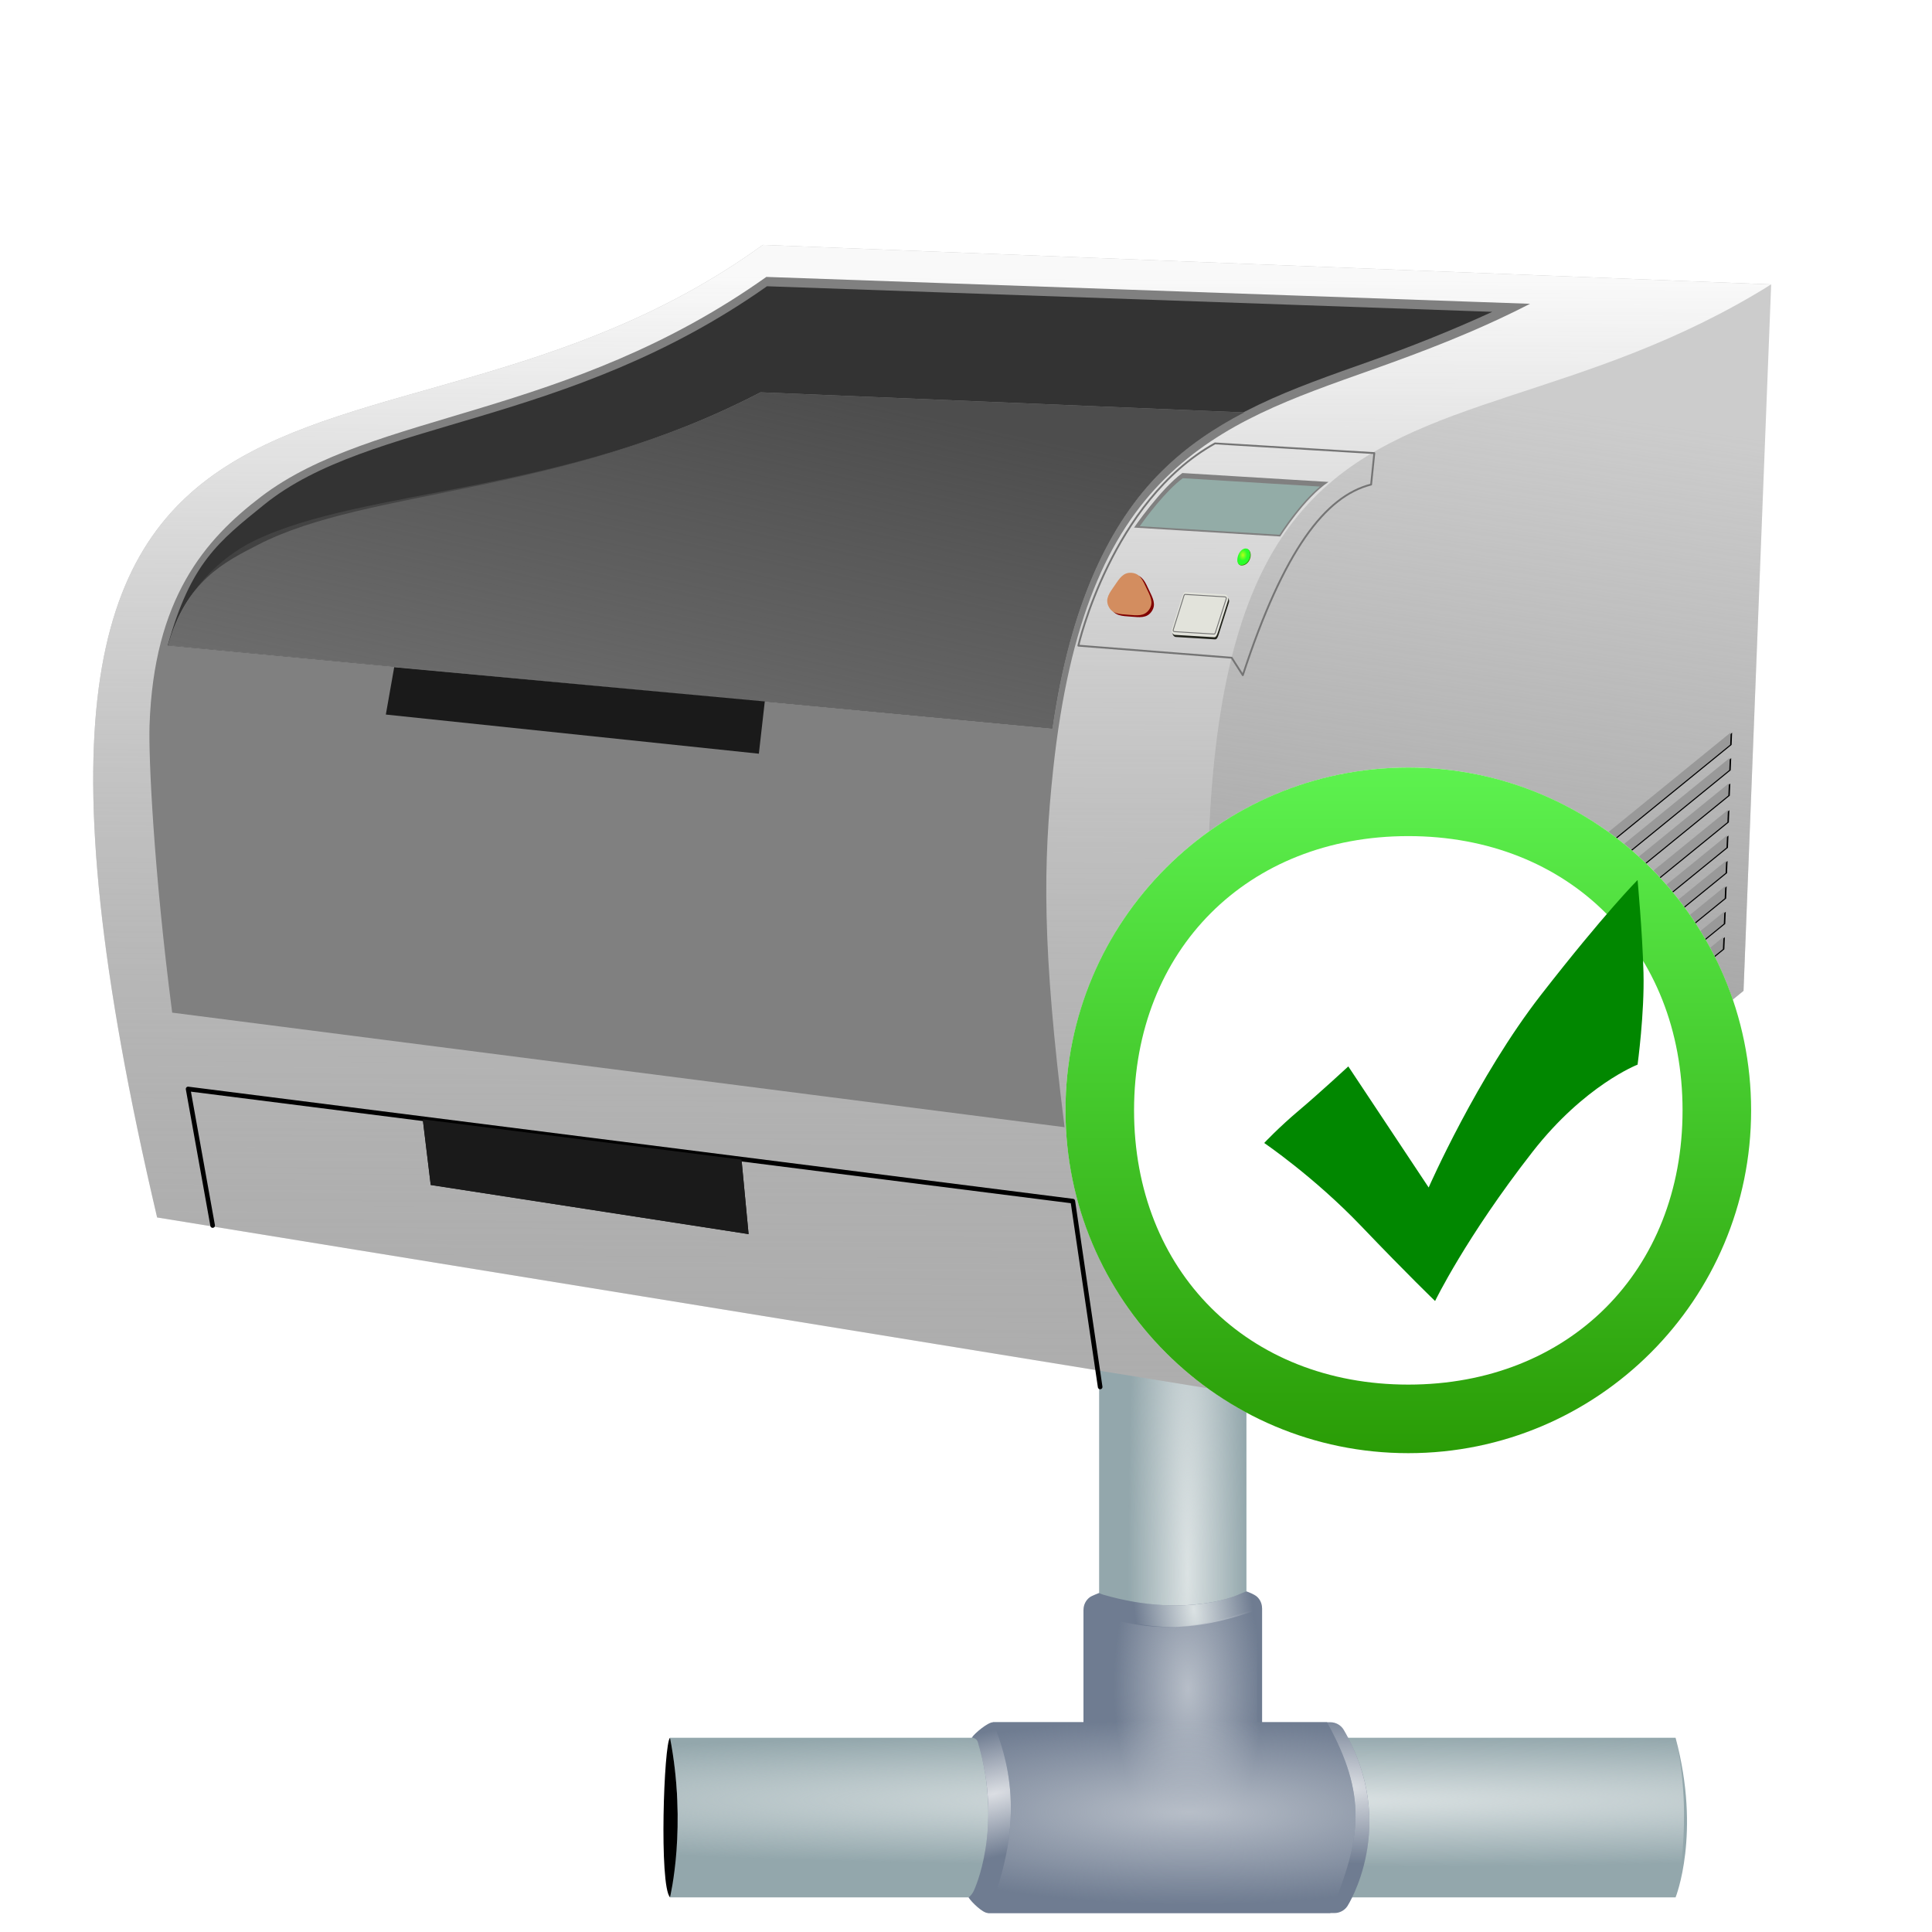 <?xml version="1.0" encoding="UTF-8" standalone="no"?>
<!-- Created with Inkscape (http://www.inkscape.org/) -->

<svg
   xmlns:dc="http://purl.org/dc/elements/1.1/"
   xmlns:cc="http://creativecommons.org/ns#"
   xmlns:rdf="http://www.w3.org/1999/02/22-rdf-syntax-ns#"
   xmlns:svg="http://www.w3.org/2000/svg"
   xmlns="http://www.w3.org/2000/svg"
   xmlns:xlink="http://www.w3.org/1999/xlink"
   xmlns:sodipodi="http://sodipodi.sourceforge.net/DTD/sodipodi-0.dtd"
   xmlns:inkscape="http://www.inkscape.org/namespaces/inkscape"
   width="250"
   height="250"
   id="svg2404"
   sodipodi:version="0.32"
   inkscape:version="0.48.4 r9939"
   version="1.0"
   sodipodi:docname="impressora_laser.svg"
   inkscape:output_extension="org.inkscape.output.svg.inkscape">
  <defs
     id="defs2406">
    <linearGradient
       inkscape:collect="always"
       id="linearGradient3305">
      <stop
         style="stop-color:#dbdee3;stop-opacity:1;"
         offset="0"
         id="stop3308" />
      <stop
         style="stop-color:#dbdee3;stop-opacity:0;"
         offset="1"
         id="stop3310" />
    </linearGradient>
    <linearGradient
       inkscape:collect="always"
       id="linearGradient3281">
      <stop
         style="stop-color:#dbe2e3;stop-opacity:1;"
         offset="0"
         id="stop3283" />
      <stop
         style="stop-color:#dbe2e3;stop-opacity:0;"
         offset="1"
         id="stop3285" />
    </linearGradient>
    <linearGradient
       inkscape:collect="always"
       id="linearGradient3260">
      <stop
         style="stop-color:#b7bec8;stop-opacity:1;"
         offset="0"
         id="stop3262" />
      <stop
         style="stop-color:#b7bec8;stop-opacity:0;"
         offset="1"
         id="stop3264" />
    </linearGradient>
    <linearGradient
       inkscape:collect="always"
       id="linearGradient3226">
      <stop
         style="stop-color:#dbe2e3;stop-opacity:1;"
         offset="0"
         id="stop3228" />
      <stop
         style="stop-color:#dbe2e3;stop-opacity:0;"
         offset="1"
         id="stop3230" />
    </linearGradient>
    <linearGradient
       inkscape:collect="always"
       id="linearGradient3303">
      <stop
         style="stop-color:#f9f9f9;stop-opacity:1"
         offset="0"
         id="stop3305" />
      <stop
         style="stop-color:#808080;stop-opacity:0;"
         offset="1"
         id="stop3307" />
    </linearGradient>
    <linearGradient
       inkscape:collect="always"
       id="linearGradient3285">
      <stop
         style="stop-color:#999999;stop-opacity:1;"
         offset="0"
         id="stop3287" />
      <stop
         style="stop-color:#999999;stop-opacity:0;"
         offset="1"
         id="stop3289" />
    </linearGradient>
    <linearGradient
       inkscape:collect="always"
       id="linearGradient3280">
      <stop
         style="stop-color:#b5ff1a;stop-opacity:1;"
         offset="0"
         id="stop3282" />
      <stop
         style="stop-color:#b5ff1a;stop-opacity:0;"
         offset="1"
         id="stop3284" />
    </linearGradient>
    <linearGradient
       inkscape:collect="always"
       id="linearGradient3231">
      <stop
         style="stop-color:#4d4d4d;stop-opacity:1;"
         offset="0"
         id="stop3233" />
      <stop
         style="stop-color:#4d4d4d;stop-opacity:0;"
         offset="1"
         id="stop3235" />
    </linearGradient>
    <linearGradient
       inkscape:collect="always"
       xlink:href="#linearGradient3231"
       id="linearGradient3237"
       x1="92.376"
       y1="89.031"
       x2="86.3"
       y2="145.91"
       gradientUnits="userSpaceOnUse"
       gradientTransform="matrix(0.998,6.0776583e-2,-8.6552867e-2,1.421,16.447,-82.426)" />
    <linearGradient
       inkscape:collect="always"
       xlink:href="#linearGradient3285"
       id="linearGradient3291"
       x1="181.717"
       y1="153.027"
       x2="190.707"
       y2="47.668"
       gradientUnits="userSpaceOnUse"
       gradientTransform="matrix(0.998,6.0791373e-2,-6.0791373e-2,0.998,7.581,-7.223)" />
    <linearGradient
       inkscape:collect="always"
       xlink:href="#linearGradient3303"
       id="linearGradient3309"
       x1="8.369"
       y1="42.011"
       x2="18.105"
       y2="218.209"
       gradientUnits="userSpaceOnUse"
       gradientTransform="matrix(0.998,6.0791373e-2,-6.0791373e-2,0.998,7.581,-7.223)" />
    <radialGradient
       inkscape:collect="always"
       xlink:href="#linearGradient3280"
       id="radialGradient3320"
       gradientUnits="userSpaceOnUse"
       gradientTransform="matrix(0.693,3.649051e-6,-2.3429088e-6,0.902,60.43,-28.3)"
       cx="139.29"
       cy="110.29"
       fx="139.29"
       fy="110.29"
       r="0.814" />
    <radialGradient
       inkscape:collect="always"
       xlink:href="#linearGradient3226"
       id="radialGradient3331"
       gradientUnits="userSpaceOnUse"
       gradientTransform="matrix(0.117,1.4644193e-8,-3.1172896e-7,1.256,-235.395,-36.687)"
       cx="-293.04"
       cy="143.391"
       fx="-293.04"
       fy="143.391"
       r="108.627" />
    <radialGradient
       inkscape:collect="always"
       xlink:href="#linearGradient3226"
       id="radialGradient3333"
       gradientUnits="userSpaceOnUse"
       gradientTransform="matrix(1.5044734e-4,-0.131,2.24,2.5775122e-3,-668.868,149.65)"
       cx="-320.55"
       cy="188.508"
       fx="-320.55"
       fy="188.508"
       r="108.627" />
    <radialGradient
       inkscape:collect="always"
       xlink:href="#linearGradient3305"
       id="radialGradient3335"
       gradientUnits="userSpaceOnUse"
       gradientTransform="matrix(0.971,-0.24,7.4109289e-2,0.3,-23.305,58.582)"
       cx="-311.086"
       cy="191.408"
       fx="-311.086"
       fy="191.408"
       r="42.936" />
    <radialGradient
       inkscape:collect="always"
       xlink:href="#linearGradient3281"
       id="radialGradient3337"
       gradientUnits="userSpaceOnUse"
       gradientTransform="matrix(0.291,-4.1974378e-2,0.107,0.739,-212.215,-5.009)"
       cx="-265.151"
       cy="196.179"
       fx="-265.151"
       fy="196.179"
       r="42.936" />
    <radialGradient
       inkscape:collect="always"
       xlink:href="#linearGradient3305"
       id="radialGradient3339"
       gradientUnits="userSpaceOnUse"
       gradientTransform="matrix(1.031,2.6456449e-2,-9.6649346e-3,0.377,11.075,103.424)"
       cx="-236.938"
       cy="244.741"
       fx="-236.938"
       fy="244.741"
       r="42.936" />
    <radialGradient
       inkscape:collect="always"
       xlink:href="#linearGradient3260"
       id="radialGradient3341"
       gradientUnits="userSpaceOnUse"
       gradientTransform="matrix(0.403,-5.3349126e-3,1.1817403e-2,0.892,-161.229,19.078)"
       cx="-273.716"
       cy="165.469"
       fx="-273.716"
       fy="165.469"
       r="39.373" />
    <radialGradient
       inkscape:collect="always"
       xlink:href="#linearGradient3260"
       id="radialGradient3343"
       gradientUnits="userSpaceOnUse"
       gradientTransform="matrix(1.979,6.474734e-3,-1.6412851e-3,0.502,264.334,95.525)"
       cx="-269.504"
       cy="200.816"
       fx="-269.504"
       fy="200.816"
       r="39.373" />
    <filter
       inkscape:collect="always"
       id="filter3454"
       x="-0.05"
       width="1.1"
       y="-0.139"
       height="1.278">
      <feGaussianBlur
         inkscape:collect="always"
         stdDeviation="4.858"
         id="feGaussianBlur3456" />
    </filter>
    <linearGradient
       id="SVGID_1_"
       gradientUnits="userSpaceOnUse"
       x1="306"
       y1="-333"
       x2="306"
       y2="-373"
       gradientTransform="matrix(1,0,0,-1,-285,-332)">
      <stop
         offset="0"
         style="stop-color:#5DF24F"
         id="stop7" />
      <stop
         offset="1"
         style="stop-color:#2A9C06"
         id="stop9" />
    </linearGradient>
  </defs>
  <sodipodi:namedview
     id="base"
     pagecolor="#ffffff"
     bordercolor="#666666"
     borderopacity="1.0"
     gridtolerance="10000"
     guidetolerance="10"
     objecttolerance="10"
     inkscape:pageopacity="0.0"
     inkscape:pageshadow="2"
     inkscape:zoom="2.464"
     inkscape:cx="125"
     inkscape:cy="141.23377"
     inkscape:document-units="px"
     inkscape:current-layer="layer1"
     showgrid="false"
     inkscape:window-width="1440"
     inkscape:window-height="846"
     inkscape:window-x="0"
     inkscape:window-y="6"
     inkscape:window-maximized="0" />
  <g
     inkscape:label="Layer 1"
     inkscape:groupmode="layer"
     id="layer1">
    <g
       id="g3318"
       transform="matrix(0.604,0,0,0.604,316.555,116.951)">
      <path
         sodipodi:nodetypes="cccc"
         id="path3246"
         d="M -380.563,178.681 C -381.876,179.863 -382.915,210.353 -380.551,212.849 L -360.908,196.941 L -380.563,178.681 z"
         style="fill:#000000;fill-opacity:1;fill-rule:evenodd;stroke:none;stroke-width:1px;stroke-linecap:butt;stroke-linejoin:miter;stroke-opacity:1" />
      <path
         sodipodi:nodetypes="ccccccccc"
         id="rect2445"
         d="M -288.625,73.922 L -288.625,178.672 L -380.563,178.672 C -376.848,197.617 -380.563,212.86 -380.563,212.86 L -165.125,212.86 C -165.125,212.86 -159.615,199.238 -165.125,178.672 L -257.063,178.672 L -257.063,73.922 C -257.063,73.922 -270.051,79.123 -288.625,73.922 z"
         style="opacity:1;fill:#93a7ac;fill-opacity:1;fill-rule:evenodd;stroke:none;stroke-width:0.2;stroke-linecap:round;stroke-linejoin:round;stroke-miterlimit:4;stroke-dasharray:none;stroke-opacity:1" />
      <path
         style="opacity:1;fill:url(#radialGradient3331);fill-opacity:1;fill-rule:evenodd;stroke:none;stroke-width:0.2;stroke-linecap:round;stroke-linejoin:round;stroke-miterlimit:4;stroke-dasharray:none;stroke-opacity:1"
         d="M -288.625,73.922 L -288.625,178.672 L -380.563,178.672 C -376.848,197.617 -380.563,212.86 -380.563,212.86 L -165.125,212.86 C -165.125,212.86 -161.039,196.596 -165.125,178.672 L -257.063,178.672 L -257.063,73.922 C -257.063,73.922 -270.051,79.123 -288.625,73.922 z"
         id="path3224"
         sodipodi:nodetypes="ccccccccc" />
      <path
         sodipodi:nodetypes="ccccccccc"
         id="path3234"
         d="M -288.625,73.922 L -288.625,178.672 L -380.563,178.672 C -376.848,197.617 -380.563,212.86 -380.563,212.86 L -165.125,212.86 C -165.125,212.86 -161.039,196.596 -165.125,178.672 L -257.063,178.672 L -257.063,73.922 C -257.063,73.922 -270.051,79.123 -288.625,73.922 z"
         style="opacity:1;fill:url(#radialGradient3333);fill-opacity:1;fill-rule:evenodd;stroke:none;stroke-width:0.2;stroke-linecap:round;stroke-linejoin:round;stroke-miterlimit:4;stroke-dasharray:none;stroke-opacity:1" />
      <path
         sodipodi:nodetypes="ccscsscccsccscccccccsc"
         id="path3243"
         d="M -257.057,147.308 C -257.057,147.308 -258.124,147.69 -258.562,147.906 C -258.562,147.906 -260.972,149.147 -266,149.875 C -271.028,150.603 -278.39,150.704 -287.688,148.031 C -288.194,147.883 -288.639,147.653 -288.639,147.653 C -288.639,147.653 -290.213,148.251 -290.634,148.568 C -291.477,149.202 -291.972,150.196 -291.969,151.25 L -291.969,175.344 L -311.375,175.344 C -312.429,175.341 -315.292,177.669 -315.926,178.675 C -315.926,178.675 -314.889,178.613 -314.594,179.625 C -309.095,198.187 -315.469,211.438 -315.469,211.438 C -315.963,212.475 -316.597,212.878 -316.597,212.878 C -315.982,213.849 -313.587,216.223 -312.438,216.219 L -238.219,216.219 C -237.105,216.223 -236.062,215.672 -235.438,214.75 C -235.438,214.75 -224.35,197.534 -236.188,177.031 C -236.783,175.987 -237.892,175.343 -239.094,175.344 L -253.719,175.344 L -253.719,150.906 C -253.718,150.003 -254.083,149.138 -254.731,148.508 C -255.378,147.878 -257.057,147.308 -257.057,147.308 z"
         style="fill:#6f7c91;fill-opacity:1;fill-rule:evenodd;stroke:none;stroke-width:0.2;stroke-linecap:round;stroke-linejoin:round;stroke-miterlimit:4;stroke-opacity:1" />
      <path
         style="fill:url(#radialGradient3335);fill-opacity:1;fill-rule:evenodd;stroke:none;stroke-width:0.2;stroke-linecap:round;stroke-linejoin:round;stroke-miterlimit:4;stroke-opacity:1"
         d="M -257.057,147.308 C -257.057,147.308 -258.124,147.69 -258.562,147.906 C -258.562,147.906 -260.972,149.147 -266,149.875 C -271.028,150.603 -278.39,150.704 -287.688,148.031 C -288.194,147.883 -288.639,147.653 -288.639,147.653 C -288.639,147.653 -290.213,148.251 -290.634,148.568 C -291.477,149.202 -291.972,150.196 -291.969,151.25 L -291.969,175.344 L -311.375,175.344 C -312.429,175.341 -315.292,177.669 -315.926,178.675 C -315.926,178.675 -314.889,178.613 -314.594,179.625 C -309.095,198.187 -315.469,211.438 -315.469,211.438 C -315.963,212.475 -316.597,212.878 -316.597,212.878 C -315.982,213.849 -313.587,216.223 -312.438,216.219 L -238.219,216.219 C -237.105,216.223 -236.062,215.672 -235.438,214.75 C -235.438,214.75 -232.423,210.07 -231.216,202.684 C -230.108,195.904 -230.522,186.844 -236.188,177.031 C -236.783,175.987 -237.892,175.343 -239.094,175.344 L -253.719,175.344 L -253.719,150.906 C -253.718,150.003 -254.083,149.138 -254.731,148.508 C -255.378,147.878 -257.057,147.308 -257.057,147.308 z"
         id="path3277"
         sodipodi:nodetypes="ccscsscccsccscccsccccsc" />
      <path
         inkscape:transform-center-y="22.627417"
         sodipodi:nodetypes="ccscsscccsccscccccccsc"
         id="path3279"
         d="M -257.057,147.308 C -257.057,147.308 -258.124,147.69 -258.562,147.906 C -258.562,147.906 -260.972,149.147 -266,149.875 C -271.028,150.603 -278.39,150.704 -287.688,148.031 C -288.194,147.883 -288.639,147.653 -288.639,147.653 C -288.639,147.653 -290.213,148.251 -290.634,148.568 C -291.477,149.202 -291.972,150.196 -291.969,151.25 L -291.969,175.344 L -311.375,175.344 C -312.429,175.341 -315.292,177.669 -315.926,178.675 C -315.926,178.675 -314.889,178.613 -314.594,179.625 C -309.095,198.187 -315.469,211.438 -315.469,211.438 C -315.963,212.475 -316.597,212.878 -316.597,212.878 C -315.982,213.849 -313.587,216.223 -312.438,216.219 L -238.219,216.219 C -237.105,216.223 -236.062,215.672 -235.438,214.75 C -235.438,214.75 -224.35,197.534 -236.188,177.031 C -236.783,175.987 -237.892,175.343 -239.094,175.344 L -253.719,175.344 L -253.719,150.906 C -253.718,150.003 -254.083,149.138 -254.731,148.508 C -255.378,147.878 -257.057,147.308 -257.057,147.308 z"
         style="fill:url(#radialGradient3337);fill-opacity:1;fill-rule:evenodd;stroke:none;stroke-width:0.2;stroke-linecap:round;stroke-linejoin:round;stroke-miterlimit:4;stroke-opacity:1" />
      <path
         sodipodi:nodetypes="ccscsscccsccscccccccsc"
         id="path3314"
         d="M -257.057,147.308 C -257.057,147.308 -258.124,147.69 -258.562,147.906 C -258.562,147.906 -260.972,149.147 -266,149.875 C -271.028,150.603 -278.39,150.704 -287.688,148.031 C -288.194,147.883 -288.639,147.653 -288.639,147.653 C -288.639,147.653 -290.213,148.251 -290.634,148.568 C -291.477,149.202 -291.972,150.196 -291.969,151.25 L -291.969,175.344 L -311.375,175.344 C -312.429,175.341 -315.292,177.669 -315.926,178.675 C -315.926,178.675 -314.889,178.613 -314.594,179.625 C -309.095,198.187 -315.469,211.438 -315.469,211.438 C -315.963,212.475 -316.597,212.878 -316.597,212.878 C -315.982,213.849 -313.587,216.223 -312.438,216.219 L -238.219,216.219 C -237.105,216.223 -236.062,215.672 -235.438,214.75 C -235.438,214.75 -224.35,197.534 -236.188,177.031 C -236.783,175.987 -237.892,175.343 -239.094,175.344 L -253.719,175.344 L -253.719,150.906 C -253.718,150.003 -254.083,149.138 -254.731,148.508 C -255.378,147.878 -257.057,147.308 -257.057,147.308 z"
         style="fill:url(#radialGradient3339);fill-opacity:1;fill-rule:evenodd;stroke:none;stroke-width:0.2;stroke-linecap:round;stroke-linejoin:round;stroke-miterlimit:4;stroke-opacity:1" />
      <path
         style="fill:#6f7c91;fill-opacity:1;fill-rule:evenodd;stroke:none;stroke-width:0.2;stroke-linecap:round;stroke-linejoin:round;stroke-miterlimit:4;stroke-opacity:1"
         d="M -291.969,151.25 L -291.969,175.344 L -311.375,175.344 C -308.345,182.719 -304.018,196.024 -312.438,216.219 L -239.092,216.219 C -232.363,200.238 -231.19,190.941 -239.795,175.344 L -253.719,175.344 L -253.719,150.906 C -270.198,156.87 -278.512,155.528 -291.969,151.25 z"
         id="path3248"
         sodipodi:nodetypes="ccccccccc" />
      <path
         id="path3250"
         d="M -254.781,150.906 C -271.26,156.87 -279.574,155.528 -293.031,151.25 L -293.031,175.344 L -312.438,175.344 C -310.578,179.869 -308.247,186.63 -308.656,195.844 L -234.812,196.812 C -234.498,190.136 -236.272,183.63 -240.844,175.344 L -254.781,175.344 L -254.781,150.906 z"
         style="fill:url(#radialGradient3341);fill-opacity:1;fill-rule:evenodd;stroke:none;stroke-width:0.2;stroke-linecap:round;stroke-linejoin:round;stroke-miterlimit:4;stroke-opacity:1" />
      <path
         style="fill:url(#radialGradient3343);fill-opacity:1;fill-rule:evenodd;stroke:none;stroke-width:0.2;stroke-linecap:round;stroke-linejoin:round;stroke-miterlimit:4;stroke-opacity:1"
         d="M -291.969,151.25 L -291.969,175.344 L -311.375,175.344 C -308.345,182.719 -304.018,196.024 -312.438,216.219 L -239.092,216.219 C -232.363,200.238 -231.19,190.941 -239.795,175.344 L -253.719,175.344 L -253.719,150.906 C -270.198,156.87 -278.512,155.528 -291.969,151.25 z"
         id="path3268"
         sodipodi:nodetypes="ccccccccc" />
    </g>
    <g
       id="g3345">
      <path
         sodipodi:nodetypes="ccsccc"
         id="rect2428"
         d="M 98.706,31.69 C 98.706,31.69 229.188,36.803 229.188,36.803 C 227.124,38.3 225.072,39.658 223.038,40.901 C 178.73,67.965 142.727,39.345 161.402,180.475 L 20.331,157.538 C -9.735,29.457 48.117,68.368 98.706,31.69 z"
         style="fill:#b3b3b3;fill-opacity:1;stroke:none;stroke-width:2.7;stroke-miterlimit:4;stroke-opacity:1" />
      <path
         style="fill:url(#linearGradient3309);fill-opacity:1;stroke:none;stroke-width:2.7;stroke-miterlimit:4;stroke-opacity:1"
         d="M 98.706,31.69 C 98.706,31.69 229.188,36.803 229.188,36.803 C 227.124,38.3 225.072,39.658 223.038,40.901 C 178.73,67.965 142.727,39.345 161.402,180.475 L 20.331,157.538 C -9.735,29.457 48.117,68.368 98.706,31.69 z"
         id="path3293"
         sodipodi:nodetypes="ccsccc" />
      <path
         style="fill:#cccccc;fill-opacity:1;stroke:none;stroke-width:2.7;stroke-miterlimit:4;stroke-opacity:1"
         d="M 225.611,128.215 C 225.611,128.215 229.188,36.803 229.188,36.803 C 180.921,66.926 141.87,32.867 161.402,180.475 C 161.402,180.475 225.611,128.215 225.611,128.215 z"
         id="path2431"
         sodipodi:nodetypes="cccc" />
      <path
         sodipodi:nodetypes="ccssccsssc"
         id="path2435"
         d="M 197.986,39.311 C 177.717,38.59 100.309,35.874 99.164,35.833 C 73.352,54.175 48.311,53.207 33.799,64.258 C 26.472,69.838 19.9,77.468 19.35,93.868 C 19.213,97.948 19.876,112.492 22.281,131.035 L 137.754,145.86 C 134.83,122.622 134.965,111.772 136.291,99.474 C 138.353,80.351 143.367,69.207 150.787,61.889 C 158.208,54.571 167.378,51.449 177.464,47.868 C 183.95,45.564 190.862,42.974 197.986,39.311 z"
         style="fill:#808080;fill-opacity:1;stroke:none;stroke-width:2.7;stroke-miterlimit:4;stroke-opacity:1" />
      <path
         sodipodi:nodetypes="ccsccssc"
         id="path2443"
         d="M 193.102,40.351 C 168.871,39.492 100.574,37.089 99.247,37.042 C 73.315,55.344 47.928,54.177 34.173,65.306 C 28.262,70.089 24.686,72.833 21.702,83.523 L 136.14,94.25 C 138.419,78.373 143.447,67.729 150.345,60.926 C 157.949,53.427 167.201,50.322 177.282,46.742 C 182.324,44.952 187.67,42.847 193.102,40.351 z"
         style="fill:#333333;fill-opacity:1;stroke:none;stroke-width:2.7;stroke-miterlimit:4;stroke-opacity:1" />
      <path
         sodipodi:nodetypes="ccsccsc"
         id="path2448"
         d="M 160.978,53.371 C 133.467,52.225 99.296,50.801 98.411,50.764 C 72.781,64.109 47.602,63.178 33.416,70.479 C 29.038,72.731 24.077,75.153 21.734,83.536 L 136.14,94.25 C 138.419,78.373 143.447,67.729 150.345,60.926 C 153.601,57.714 157.181,55.354 160.978,53.371 z"
         style="fill:#808080;fill-opacity:1;stroke:none;stroke-width:2.7;stroke-miterlimit:4;stroke-opacity:1" />
      <path
         sodipodi:nodetypes="ccsccsc"
         style="fill:url(#linearGradient3237);fill-opacity:1;stroke:none;stroke-width:2.7;stroke-miterlimit:4;stroke-opacity:1"
         d="M 160.984,53.372 C 133.474,52.226 99.302,50.802 98.417,50.765 C 72.787,64.109 47.219,63.035 32.86,69.991 C 30.27,71.246 24.098,75.114 21.754,83.497 L 136.146,94.25 C 138.425,78.373 143.453,67.729 150.352,60.926 C 153.608,57.715 157.188,55.354 160.984,53.372 z"
         id="path2451" />
      <path
         sodipodi:nodetypes="ccccc"
         id="rect3339"
         d="M 54.706,144.842 L 95.952,150.055 L 96.867,159.692 L 55.735,153.335 L 54.706,144.842 z"
         style="fill:#1a1a1a;fill-opacity:1;stroke:none;stroke-width:0.5;stroke-linecap:round;stroke-linejoin:round;stroke-miterlimit:4;stroke-opacity:1" />
      <path
         sodipodi:nodetypes="cccc"
         id="path3337"
         d="M 27.516,158.582 L 24.341,140.912 L 138.823,155.425 L 142.36,179.469"
         style="fill:none;fill-rule:evenodd;stroke:#000000;stroke-width:0.597;stroke-linecap:round;stroke-linejoin:round;stroke-miterlimit:4;stroke-dasharray:none;stroke-opacity:1" />
      <path
         inkscape:transform-center-y="-0.13966778"
         inkscape:transform-center-x="2.4508892"
         sodipodi:nodetypes="ccccc"
         id="rect3344"
         d="M 51.009,86.34 L 98.963,90.766 C 98.963,90.766 98.197,97.529 98.197,97.529 L 49.927,92.463 C 49.927,92.463 51.009,86.34 51.009,86.34 z"
         style="fill:#1a1a1a;fill-opacity:1;stroke:none;stroke-width:0.5;stroke-linecap:round;stroke-linejoin:round;stroke-miterlimit:4;stroke-opacity:1" />
      <path
         sodipodi:nodetypes="cccc"
         id="path3283"
         d="M 225.611,128.215 C 225.611,128.215 229.188,36.803 229.188,36.803 C 180.921,66.926 141.87,32.867 161.402,180.475 C 161.402,180.475 225.611,128.215 225.611,128.215 z"
         style="fill:url(#linearGradient3291);fill-opacity:1;stroke:none;stroke-width:2.7;stroke-miterlimit:4;stroke-opacity:1" />
      <g
         style="fill:#000000"
         transform="matrix(0.998,6.0776583e-2,-8.6552867e-2,1.421,16.627,-82.399)"
         id="g4871">
        <path
           inkscape:transform-center-y="-0.691355"
           inkscape:transform-center-x="-0.00213"
           sodipodi:nodetypes="ccccc"
           id="path4873"
           d="M 199.834,136.663 L 218.27,124.74 L 218.298,125.846 L 199.863,137.77 L 199.834,136.663 z"
           style="fill:#000000;fill-opacity:1;fill-rule:evenodd;stroke:none;stroke-width:0.5;stroke-linecap:round;stroke-linejoin:round;stroke-miterlimit:4;stroke-opacity:1" />
        <path
           inkscape:transform-center-y="1.617485"
           inkscape:transform-center-x="-0.085495"
           style="fill:#000000;fill-opacity:1;fill-rule:evenodd;stroke:none;stroke-width:0.5;stroke-linecap:round;stroke-linejoin:round;stroke-miterlimit:4;stroke-opacity:1"
           d="M 199.917,138.972 L 218.353,127.049 L 218.382,128.155 L 199.946,140.078 L 199.917,138.972 z"
           id="path4875"
           sodipodi:nodetypes="ccccc" />
        <path
           inkscape:transform-center-y="-3.000185"
           inkscape:transform-center-x="0.081255"
           sodipodi:nodetypes="ccccc"
           id="path4877"
           d="M 199.75,134.354 L 218.186,122.431 L 218.215,123.538 L 199.779,135.461 L 199.75,134.354 z"
           style="fill:#000000;fill-opacity:1;fill-rule:evenodd;stroke:none;stroke-width:0.5;stroke-linecap:round;stroke-linejoin:round;stroke-miterlimit:4;stroke-opacity:1" />
        <path
           inkscape:transform-center-y="3.926285"
           inkscape:transform-center-x="-0.168855"
           style="fill:#000000;fill-opacity:1;fill-rule:evenodd;stroke:none;stroke-width:0.5;stroke-linecap:round;stroke-linejoin:round;stroke-miterlimit:4;stroke-opacity:1"
           d="M 200,141.281 L 218.436,129.357 L 218.465,130.464 L 200.029,142.387 L 200,141.281 z"
           id="path4879"
           sodipodi:nodetypes="ccccc" />
        <path
           inkscape:transform-center-y="8.543955"
           inkscape:transform-center-x="-0.335615"
           sodipodi:nodetypes="ccccc"
           id="path4881"
           d="M 200.167,145.898 L 218.603,133.975 L 218.632,135.082 L 200.196,147.005 L 200.167,145.898 z"
           style="fill:#000000;fill-opacity:1;fill-rule:evenodd;stroke:none;stroke-width:0.5;stroke-linecap:round;stroke-linejoin:round;stroke-miterlimit:4;stroke-opacity:1" />
        <path
           inkscape:transform-center-y="6.235115"
           inkscape:transform-center-x="-0.252245"
           style="fill:#000000;fill-opacity:1;fill-rule:evenodd;stroke:none;stroke-width:0.5;stroke-linecap:round;stroke-linejoin:round;stroke-miterlimit:4;stroke-opacity:1"
           d="M 200.084,143.589 L 218.52,131.666 L 218.549,132.773 L 200.113,144.696 L 200.084,143.589 z"
           id="path4883"
           sodipodi:nodetypes="ccccc" />
        <path
           inkscape:transform-center-y="-10.04396"
           inkscape:transform-center-x="0.33561"
           sodipodi:nodetypes="ccccc"
           id="path4885"
           d="M 199.496,127.31 L 217.932,115.387 L 217.961,116.494 L 199.525,128.417 L 199.496,127.31 z"
           style="fill:#000000;fill-opacity:1;fill-rule:evenodd;stroke:none;stroke-width:0.5;stroke-linecap:round;stroke-linejoin:round;stroke-miterlimit:4;stroke-opacity:1" />
        <path
           inkscape:transform-center-y="-5.4263"
           inkscape:transform-center-x="0.168855"
           style="fill:#000000;fill-opacity:1;fill-rule:evenodd;stroke:none;stroke-width:0.5;stroke-linecap:round;stroke-linejoin:round;stroke-miterlimit:4;stroke-opacity:1"
           d="M 199.663,131.928 L 218.099,120.005 L 218.127,121.111 L 199.692,133.035 L 199.663,131.928 z"
           id="path4887"
           sodipodi:nodetypes="ccccc" />
        <path
           inkscape:transform-center-y="-7.73513"
           inkscape:transform-center-x="0.252225"
           sodipodi:nodetypes="ccccc"
           id="path4889"
           d="M 199.579,129.619 L 218.015,117.696 L 218.044,118.803 L 199.608,130.726 L 199.579,129.619 z"
           style="fill:#000000;fill-opacity:1;fill-rule:evenodd;stroke:none;stroke-width:0.5;stroke-linecap:round;stroke-linejoin:round;stroke-miterlimit:4;stroke-opacity:1" />
      </g>
      <g
         transform="matrix(0.998,6.0776583e-2,-8.6552867e-2,1.421,16.44,-82.426)"
         id="g4860">
        <path
           style="fill:#999999;fill-opacity:1;fill-rule:evenodd;stroke:none;stroke-width:0.5;stroke-linecap:round;stroke-linejoin:round;stroke-miterlimit:4;stroke-opacity:1"
           d="M 199.834,136.663 L 218.27,124.74 L 218.298,125.846 L 199.863,137.77 L 199.834,136.663 z"
           id="rect3347"
           sodipodi:nodetypes="ccccc"
           inkscape:transform-center-x="-0.00213"
           inkscape:transform-center-y="-0.691355" />
        <path
           sodipodi:nodetypes="ccccc"
           id="path4838"
           d="M 199.917,138.972 L 218.353,127.049 L 218.382,128.155 L 199.946,140.078 L 199.917,138.972 z"
           style="fill:#999999;fill-opacity:1;fill-rule:evenodd;stroke:none;stroke-width:0.5;stroke-linecap:round;stroke-linejoin:round;stroke-miterlimit:4;stroke-opacity:1"
           inkscape:transform-center-x="-0.085495"
           inkscape:transform-center-y="1.617485" />
        <path
           style="fill:#999999;fill-opacity:1;fill-rule:evenodd;stroke:none;stroke-width:0.5;stroke-linecap:round;stroke-linejoin:round;stroke-miterlimit:4;stroke-opacity:1"
           d="M 199.75,134.354 L 218.186,122.431 L 218.215,123.538 L 199.779,135.461 L 199.75,134.354 z"
           id="path4840"
           sodipodi:nodetypes="ccccc"
           inkscape:transform-center-x="0.081255"
           inkscape:transform-center-y="-3.000185" />
        <path
           sodipodi:nodetypes="ccccc"
           id="path4842"
           d="M 200,141.281 L 218.436,129.357 L 218.465,130.464 L 200.029,142.387 L 200,141.281 z"
           style="fill:#999999;fill-opacity:1;fill-rule:evenodd;stroke:none;stroke-width:0.5;stroke-linecap:round;stroke-linejoin:round;stroke-miterlimit:4;stroke-opacity:1"
           inkscape:transform-center-x="-0.168855"
           inkscape:transform-center-y="3.926285" />
        <path
           style="fill:#999999;fill-opacity:1;fill-rule:evenodd;stroke:none;stroke-width:0.5;stroke-linecap:round;stroke-linejoin:round;stroke-miterlimit:4;stroke-opacity:1"
           d="M 200.167,145.898 L 218.603,133.975 L 218.632,135.082 L 200.196,147.005 L 200.167,145.898 z"
           id="path4844"
           sodipodi:nodetypes="ccccc"
           inkscape:transform-center-x="-0.335615"
           inkscape:transform-center-y="8.543955" />
        <path
           sodipodi:nodetypes="ccccc"
           id="path4846"
           d="M 200.084,143.589 L 218.52,131.666 L 218.549,132.773 L 200.113,144.696 L 200.084,143.589 z"
           style="fill:#999999;fill-opacity:1;fill-rule:evenodd;stroke:none;stroke-width:0.5;stroke-linecap:round;stroke-linejoin:round;stroke-miterlimit:4;stroke-opacity:1"
           inkscape:transform-center-x="-0.252245"
           inkscape:transform-center-y="6.235115" />
        <path
           style="fill:#999999;fill-opacity:1;fill-rule:evenodd;stroke:none;stroke-width:0.5;stroke-linecap:round;stroke-linejoin:round;stroke-miterlimit:4;stroke-opacity:1"
           d="M 199.496,127.31 L 217.932,115.387 L 217.961,116.494 L 199.525,128.417 L 199.496,127.31 z"
           id="path4854"
           sodipodi:nodetypes="ccccc"
           inkscape:transform-center-x="0.33561"
           inkscape:transform-center-y="-10.04396" />
        <path
           sodipodi:nodetypes="ccccc"
           id="path4856"
           d="M 199.663,131.928 L 218.099,120.005 L 218.127,121.111 L 199.692,133.035 L 199.663,131.928 z"
           style="fill:#999999;fill-opacity:1;fill-rule:evenodd;stroke:none;stroke-width:0.5;stroke-linecap:round;stroke-linejoin:round;stroke-miterlimit:4;stroke-opacity:1"
           inkscape:transform-center-x="0.168855"
           inkscape:transform-center-y="-5.4263" />
        <path
           style="fill:#999999;fill-opacity:1;fill-rule:evenodd;stroke:none;stroke-width:0.5;stroke-linecap:round;stroke-linejoin:round;stroke-miterlimit:4;stroke-opacity:1"
           d="M 199.579,129.619 L 218.015,117.696 L 218.044,118.803 L 199.608,130.726 L 199.579,129.619 z"
           id="path4858"
           sodipodi:nodetypes="ccccc"
           inkscape:transform-center-x="0.252225"
           inkscape:transform-center-y="-7.73513" />
      </g>
      <path
         sodipodi:nodetypes="ccccc"
         id="rect3241"
         d="M 152.995,61.21 L 171.903,62.362 C 168.777,64.456 165.655,69.42 165.655,69.42 L 146.748,68.269 C 146.748,68.269 150.228,63.216 152.995,61.21 z"
         style="fill:#808080;fill-opacity:1;stroke:none;stroke-width:0.2;stroke-linecap:round;stroke-linejoin:round;stroke-miterlimit:4;stroke-opacity:1" />
      <path
         transform="matrix(0.998,6.0776583e-2,-8.6552867e-2,1.421,16.427,-82.204)"
         d="M 145.156,95.188 C 143.029,96.438 140.717,98.942 139.969,99.781 L 158.094,99.781 C 158.349,99.459 160.41,96.871 162.938,95.188 C 161.886,95.188 145.336,95.188 145.156,95.188 z"
         id="path3249"
         style="fill:#93aca7;fill-opacity:1;stroke:none;stroke-width:0.2;stroke-linecap:round;stroke-linejoin:round;stroke-miterlimit:4;stroke-opacity:1"
         inkscape:original="M 145.0625 95.03125 C 142.74896 96.391162 140.14613 99.311133 139.59375 99.9375 L 158.15625 99.9375 C 158.30137 99.752224 160.73076 96.704922 163.5 95.03125 C 163.5 95.03125 145.0625 95.03125 145.0625 95.03125 z "
         inkscape:radius="-0.17096797"
         sodipodi:type="inkscape:offset" />
      <g
         transform="matrix(0.998,6.0791373e-2,-6.0791373e-2,0.998,7.572,-7.799)"
         id="g3322">
        <path
           sodipodi:nodetypes="ccccccccc"
           id="path3292"
           d="M 150.86,75.672 L 155.953,75.672 C 156.204,75.672 156.499,76 156.406,76.407 L 155.359,80.544 C 155.25,80.951 155.157,81.279 154.906,81.279 L 149.813,81.279 C 149.563,81.279 149.282,80.951 149.36,80.544 L 150.407,76.407 C 150.548,75.933 150.609,75.672 150.86,75.672 z"
           style="fill:#22241c;fill-opacity:1;stroke:none;stroke-width:0.2;stroke-linecap:round;stroke-linejoin:round;stroke-miterlimit:4;stroke-opacity:1" />
        <path
           style="fill:#e2e3db;fill-opacity:1;stroke:none;stroke-width:0.2;stroke-linecap:round;stroke-linejoin:round;stroke-miterlimit:4;stroke-opacity:1"
           d="M 150.735,75.406 L 155.828,75.406 C 156.079,75.406 156.374,75.733 156.281,76.14 L 155.234,80.278 C 155.125,80.684 155.032,81.012 154.781,81.012 L 149.689,81.012 C 149.438,81.012 149.157,80.684 149.236,80.278 L 150.282,76.14 C 150.423,75.666 150.484,75.406 150.735,75.406 z"
           id="rect3288"
           sodipodi:nodetypes="ccccccccc" />
        <path
           style="fill:none;fill-opacity:1;stroke:#747474;stroke-width:0.119;stroke-linecap:round;stroke-linejoin:round;stroke-miterlimit:4;stroke-dasharray:none;stroke-opacity:1"
           d="M 150.688,75.706 C 150.547,75.702 150.513,76.021 150.47,76.195 L 149.439,80.333 C 149.38,80.555 149.533,80.595 149.626,80.6 L 154.75,80.6 C 154.876,80.603 154.925,80.279 154.969,80.111 L 156.031,75.928 C 156.071,75.743 155.872,75.705 155.781,75.706 L 150.688,75.706 z"
           id="path3298"
           sodipodi:nodetypes="ccccccccc" />
      </g>
      <path
         sodipodi:nodetypes="ccccccc"
         id="path3239"
         d="M 157.218,57.377 L 177.835,58.633 L 177.422,62.698 C 171.493,64.197 166.118,71.19 160.82,87.37 L 159.378,85.111 L 139.538,83.548 C 139.538,83.548 143.815,64.856 157.218,57.377 z"
         style="fill:none;fill-rule:evenodd;stroke:#747474;stroke-width:0.239;stroke-linecap:round;stroke-linejoin:round;stroke-miterlimit:4;stroke-dasharray:none;stroke-opacity:1" />
      <g
         transform="matrix(0.998,6.0791373e-2,-6.0791373e-2,0.998,10.002,-17.879)"
         id="g3331">
        <g
           id="g3327">
          <path
             sodipodi:type="star"
             style="opacity:1;fill:#800000;fill-opacity:1;fill-rule:evenodd;stroke:none;stroke-width:0.5;stroke-linecap:round;stroke-linejoin:round;stroke-miterlimit:4;stroke-dasharray:none;stroke-opacity:1"
             id="path3313"
             sodipodi:sides="3"
             sodipodi:cx="44.901279"
             sodipodi:cy="55.545635"
             sodipodi:r1="35.939182"
             sodipodi:r2="28.391954"
             sodipodi:arg1="0.26884046"
             sodipodi:arg2="1.316038"
             inkscape:flatsided="false"
             inkscape:rounded="0.4"
             inkscape:randomized="0"
             d="M 79.55,65.092 C 76.062,77.749 64.762,79.713 52.056,83.021 39.351,86.33 28.528,90.128 19.31,80.779 10.092,71.43 14.042,60.662 17.529,48.004 21.016,35.347 23.139,24.075 35.844,20.766 c 12.705,-3.309 20.056,5.496 29.274,14.845 9.218,9.349 17.919,16.823 14.431,29.48 z"
             transform="matrix(-2.1029913e-2,-8.1997091e-2,8.1997091e-2,-2.1029913e-2,138.464,91.662)" />
          <path
             transform="matrix(-2.1029913e-2,-8.1997091e-2,8.1997091e-2,-2.1029913e-2,138.127,91.441)"
             d="M 79.55,65.092 C 76.062,77.749 64.762,79.713 52.056,83.021 39.351,86.33 28.528,90.128 19.31,80.779 10.092,71.43 14.042,60.662 17.529,48.004 21.016,35.347 23.139,24.075 35.844,20.766 c 12.705,-3.309 20.056,5.496 29.274,14.845 9.218,9.349 17.919,16.823 14.431,29.48 z"
             inkscape:randomized="0"
             inkscape:rounded="0.4"
             inkscape:flatsided="false"
             sodipodi:arg2="1.316038"
             sodipodi:arg1="0.26884046"
             sodipodi:r2="28.391954"
             sodipodi:r1="35.939182"
             sodipodi:cy="55.545635"
             sodipodi:cx="44.901279"
             sodipodi:sides="3"
             id="path3311"
             style="opacity:1;fill:#d38d5f;fill-opacity:1;fill-rule:evenodd;stroke:none;stroke-width:0.5;stroke-linecap:round;stroke-linejoin:round;stroke-miterlimit:4;stroke-dasharray:none;stroke-opacity:1"
             sodipodi:type="star" />
        </g>
      </g>
      <g
         transform="matrix(0.998,6.0791373e-2,-6.0791373e-2,0.998,8.516,-8.76)"
         id="g3315">
        <path
           sodipodi:nodetypes="cssss"
           id="path3260"
           d="M 157.944,71.457 C 157.801,72.207 157.257,72.547 156.835,72.547 C 156.395,72.547 156.262,72.034 156.382,71.457 C 156.507,70.855 156.927,70.367 157.366,70.367 C 157.822,70.367 158.044,70.936 157.944,71.457 z"
           style="fill:#338000;fill-opacity:1;stroke:none;stroke-width:0.2;stroke-linecap:round;stroke-linejoin:round;stroke-miterlimit:4;stroke-opacity:1" />
        <path
           style="fill:#2aff2a;fill-opacity:1;stroke:none;stroke-width:0.2;stroke-linecap:round;stroke-linejoin:round;stroke-miterlimit:4;stroke-opacity:1"
           d="M 157.874,71.401 C 157.731,72.151 157.187,72.491 156.765,72.491 C 156.325,72.491 156.192,71.978 156.312,71.401 C 156.437,70.799 156.856,70.311 157.296,70.311 C 157.752,70.311 157.973,70.88 157.874,71.401 z"
           id="path3253"
           sodipodi:nodetypes="cssss" />
        <path
           sodipodi:nodetypes="cssss"
           id="path3278"
           d="M 157.874,71.312 C 157.731,72.062 157.187,72.402 156.765,72.402 C 156.325,72.402 156.192,71.889 156.312,71.312 C 156.437,70.71 156.856,70.222 157.296,70.222 C 157.752,70.222 157.973,70.791 157.874,71.312 z"
           style="fill:url(#radialGradient3320);fill-opacity:1;stroke:none;stroke-width:0.2;stroke-linecap:round;stroke-linejoin:round;stroke-miterlimit:4;stroke-opacity:1" />
      </g>
      <path
         style="fill:#1a1a1a;fill-opacity:1;stroke:none;stroke-width:0.5;stroke-linecap:round;stroke-linejoin:round;stroke-miterlimit:4;stroke-opacity:1"
         d="M 54.706,144.842 L 95.952,150.055 L 96.867,159.692 L 55.735,153.335 L 54.706,144.842 z"
         id="path2444"
         sodipodi:nodetypes="ccccc" />
    </g>
    <g
       transform="matrix(2.218,0,0,2.218,135.656,97.101)"
       id="Layer_2">
      <circle
         d="M 41,21 C 41,32.046 32.046,41 21,41 9.954,41 1,32.046 1,21 1,9.954 9.954,1 21,1 32.046,1 41,9.954 41,21 z"
         style="fill:#ffffff"
         sodipodi:ry="20"
         sodipodi:rx="20"
         sodipodi:cy="21"
         sodipodi:cx="21"
         cx="21"
         cy="21"
         r="20"
         id="circle4" />
      <linearGradient
         id="linearGradient3816"
         gradientUnits="userSpaceOnUse"
         x1="306"
         y1="-333"
         x2="306"
         y2="-373"
         gradientTransform="matrix(1,0,0,-1,-285,-332)">
        <stop
           offset="0"
           style="stop-color:#5DF24F"
           id="stop3818" />
        <stop
           offset="1"
           style="stop-color:#2A9C06"
           id="stop3820" />
      </linearGradient>
      <path
         style="fill:url(#SVGID_1_)"
         inkscape:connector-curvature="0"
         d="m 21,5 c 9.378,0 16,6.633 16,16 0,9.366 -6.622,16 -16,16 C 11.623,37 5,30.366 5,21 5,11.633 11.623,5 21,5 M 21,1 C 9.954,1 1,9.954 1,21 1,32.045 9.954,41 21,41 32.045,41 41,32.045 41,21 41,9.954 32.045,1 21,1 l 0,0 z"
         id="path11" />
      <path
         style="fill:#018700"
         inkscape:connector-curvature="0"
         d="m 12.593,22.904 c 0,0 0.845,-0.904 2.032,-1.904 1.187,-1 2.875,-2.563 2.875,-2.563 l 4.688,7.063 c 0,0 2.83,-6.455 6.563,-11.25 3.733,-4.795 5.625,-6.688 5.625,-6.688 0,0 0.281,3.031 0.345,5.406 0.063,2.375 -0.345,5.365 -0.345,5.365 0,0 -3.088,1.191 -6.125,5.083 -3.897,4.994 -5.688,8.708 -5.688,8.708 0,0 -1.563,-1.499 -4.313,-4.374 -2.75,-2.875 -5.657,-4.846 -5.657,-4.846 z"
         id="path13" />
    </g>
  </g>
</svg>
